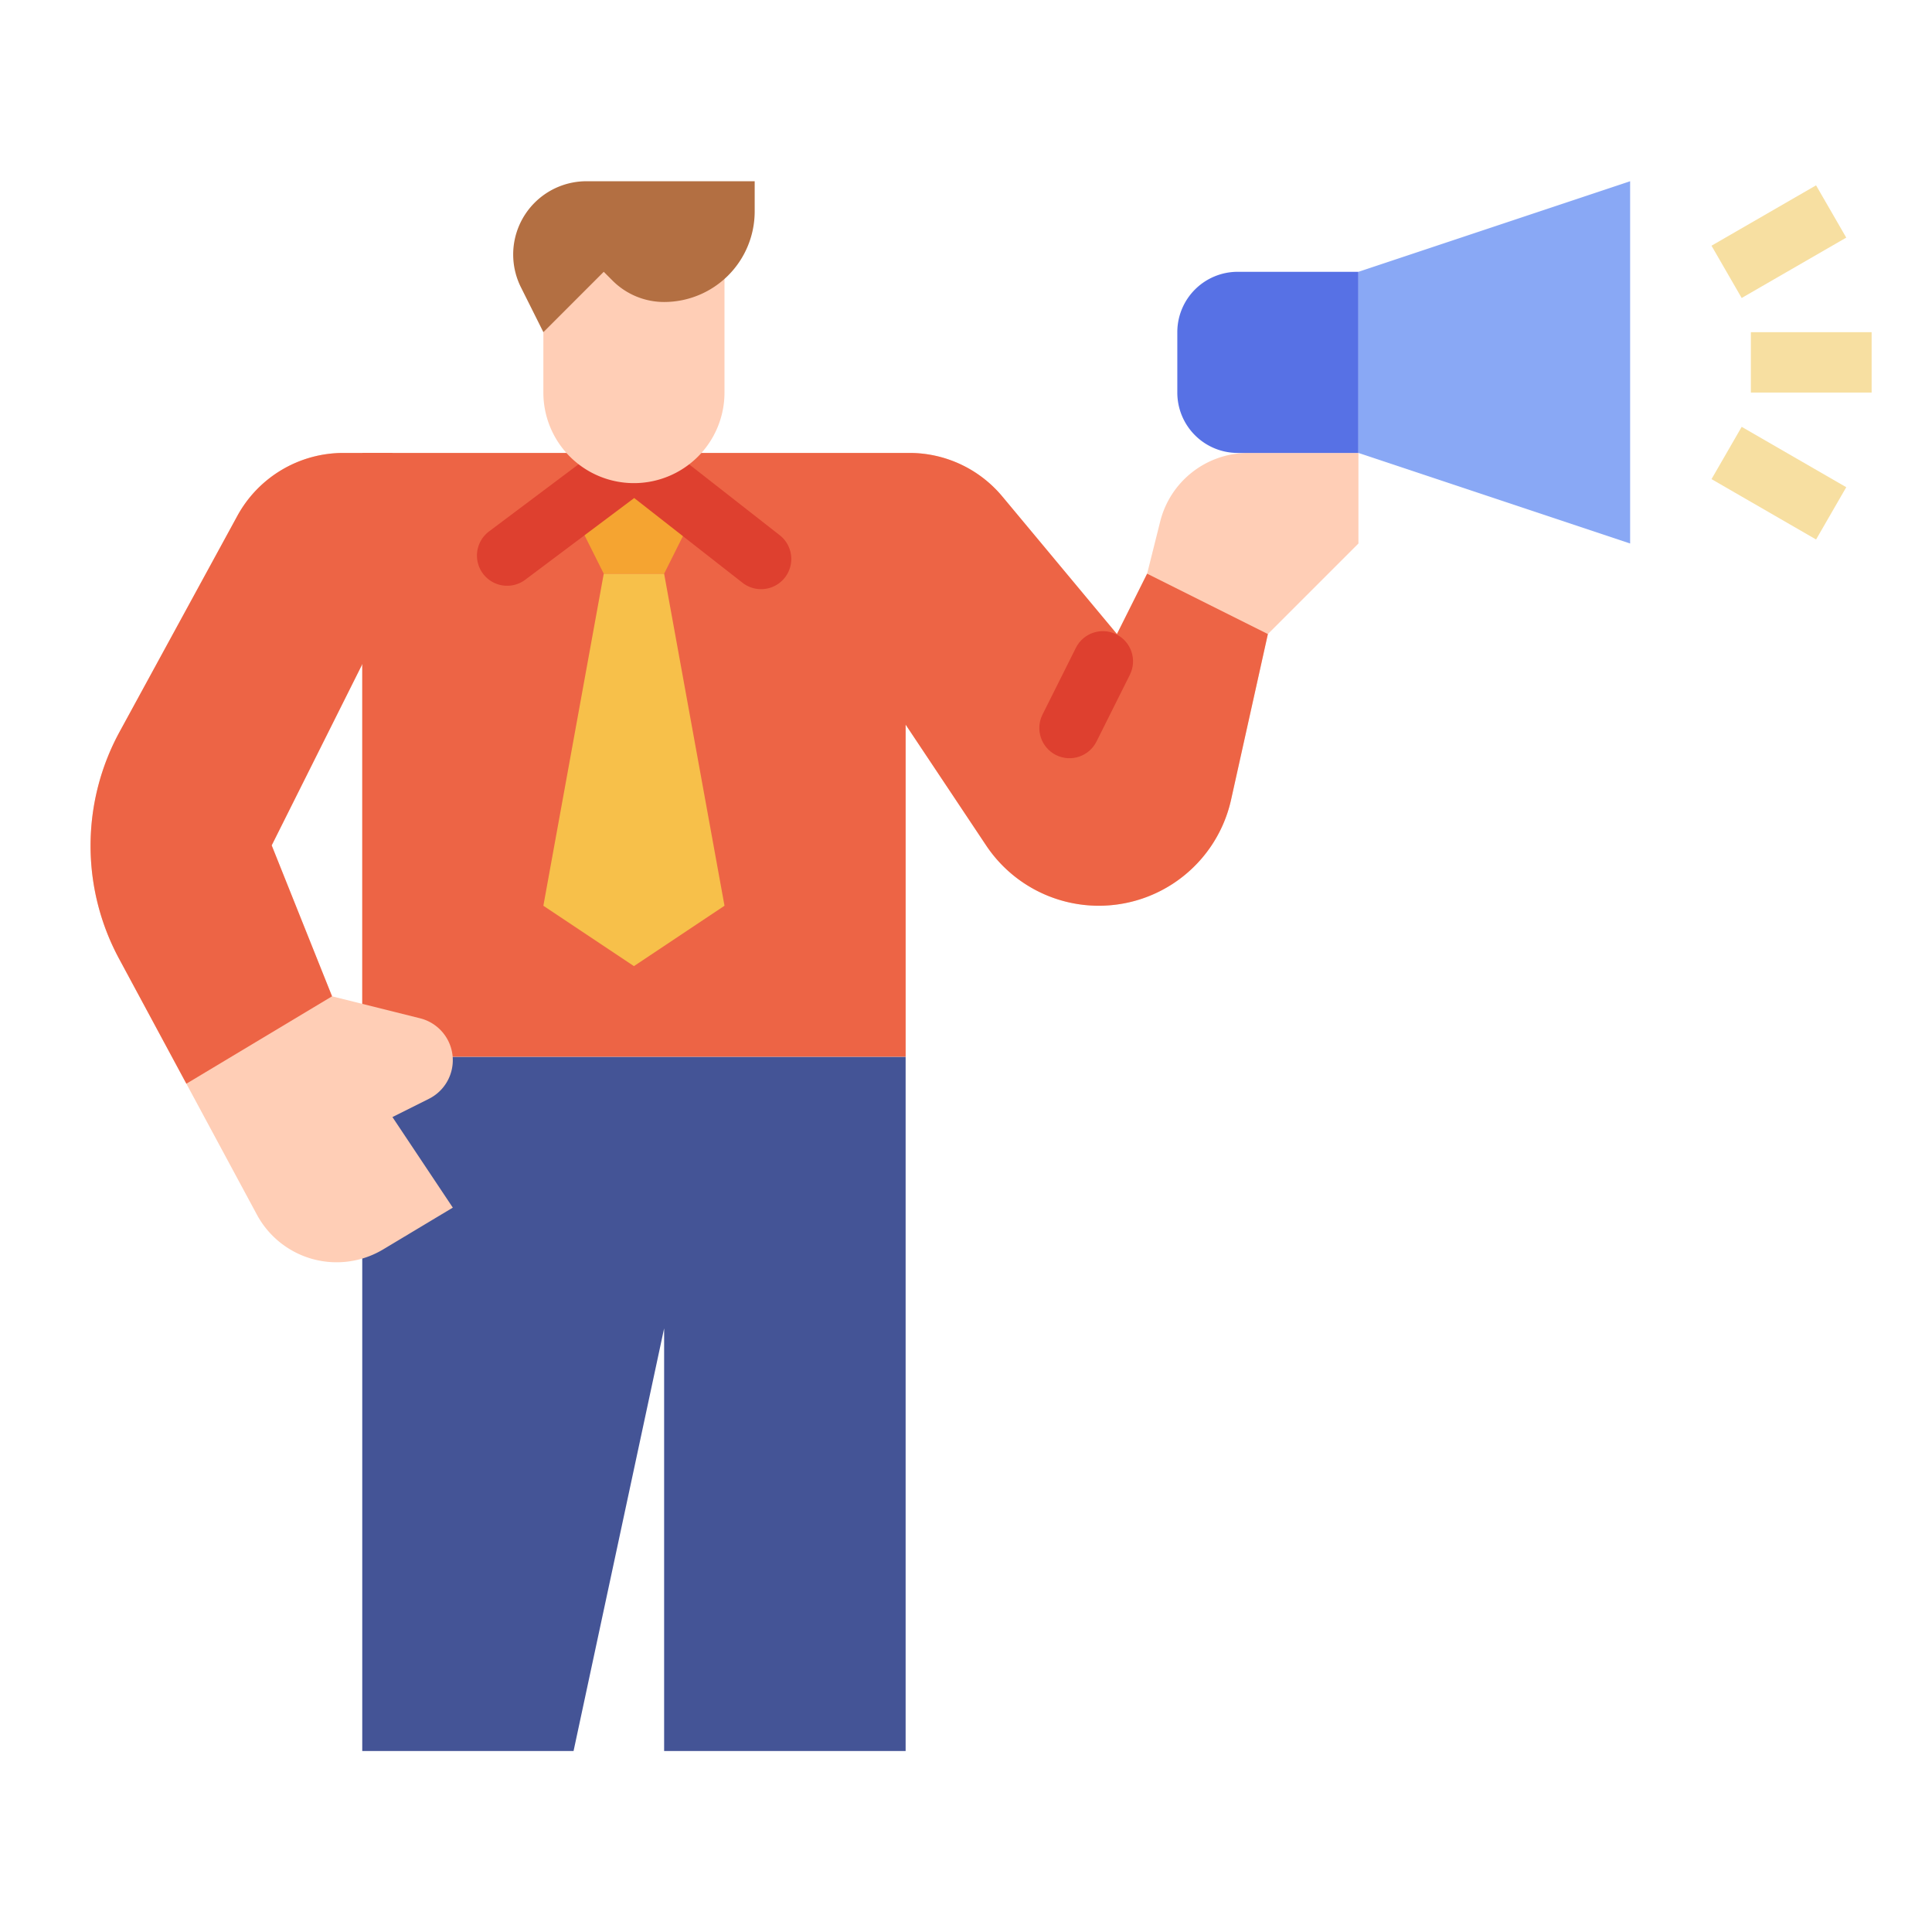 <svg xmlns="http://www.w3.org/2000/svg" viewBox="0.0 0.0 200.0 200.0" height="200.0px" width="200.0px"><path fill="#445496" fill-opacity="1.0"  filling="0" d="M59.375 181.263 L68.75 137.513 L68.75 181.263 L93.75 181.263 L93.75 109.388 L37.5 109.388 L37.5 181.263 L59.375 181.263 Z"></path>
<path fill="#ffceb6" fill-opacity="1.0"  filling="0" d="M140.625 46.888 L140.625 56.263 L131.25 65.637 L127.441 82.782 A14.023 14.023 0.0 0 1 102.086 87.52 L93.75 75.012 L93.75 109.388 L37.5 109.388 L37.5 46.888 L94.145 46.888 A12.51 12.51 0.0 0 1 103.75 51.384 L115.625 65.637 L118.75 59.388 L120.102 53.989 A9.376 9.376 0.0 0 1 129.195 46.888 L140.625 46.888 Z"></path>
<path fill="#ed6445" fill-opacity="1.0"  filling="0" d="M131.25 65.637 L127.441 82.782 A14.023 14.023 0.0 0 1 102.086 87.52 L93.75 75.012 L93.75 109.388 L37.5 109.388 L37.5 46.888 L94.145 46.888 A12.51 12.51 0.0 0 1 103.75 51.384 L115.625 65.637 L118.75 59.388 L131.25 65.637 Z"></path>
<path fill="#f7c04a" fill-opacity="1.0"  filling="0" d="M62.5 59.388 L56.25 93.762 L65.625 100.013 L75.0 93.762 L68.75 59.388 L62.5 59.388 Z"></path>
<path fill="#f5a431" fill-opacity="1.0"  filling="0" d="M62.5 59.388 L59.375 53.138 L65.624 50.013 L71.875 53.138 L68.75 59.388 L62.5 59.388 Z"></path>
<path fill="#ffceb6" fill-opacity="1.0"  filling="0" d="M40.625 115.638 L46.875 125.013 L39.672 129.333 A9.372 9.372 0.0 0 1 26.594 125.739 L19.293 112.184 L12.32 99.235 A24.651 24.651 0.0 0 1 12.387 75.743 L24.57 53.403 A12.507 12.507 0.0 0 1 35.547 46.888 L37.5 46.888 L37.5 68.762 L28.125 87.512 L34.375 103.138 L43.492 105.415 A4.47 4.47 0.0 0 1 44.406 113.747 L40.625 115.638 Z"></path>
<path fill="#de402f" fill-opacity="1.0"  filling="0" d="M107.921 73.97 L111.375 67.064 C112.146 65.521 114.022 64.895 115.565 65.667 L115.565 65.667 C117.108 66.438 117.733 68.314 116.962 69.857 L113.509 76.764 C112.737 78.307 110.861 78.932 109.318 78.161 L109.318 78.161 C107.775 77.389 107.15 75.513 107.921 73.97 Z"></path>
<path fill="#ed6445" fill-opacity="1.0"  filling="0" d="M37.5 68.762 L28.125 87.512 L34.375 103.138 L19.293 112.184 L12.32 99.235 A24.651 24.651 0.0 0 1 12.387 75.743 L24.57 53.403 A12.507 12.507 0.0 0 1 35.547 46.888 L40.625 46.888 L40.625 68.762 L37.5 68.762 Z"></path>
<path fill="#5771e5" fill-opacity="1.0"  filling="0" d="M128.125 28.137 L140.625 28.137 A0.0 0.0 0.0 0 1 140.625 28.137 L140.625 46.888 A0.0 0.0 0.0 0 1 140.625 46.888 L128.125 46.888 A6.25 6.25 0.0 0 1 121.875 40.638 L121.875 34.387 A6.25 6.25 0.0 0 1 128.125 28.137 Z"></path>
<path fill="#89a8f5" fill-opacity="1.0"  filling="0" d="M168.75 56.263 L140.625 46.888 L140.625 28.137 L168.75 18.762 L168.75 56.263 Z"></path>
<path fill="#f7dfa1" fill-opacity="1.0"  filling="0" d="M181.25 34.387 L193.75 34.387 L193.75 40.638 L181.25 40.638 L181.25 34.387 Z"></path>
<path fill="#f7dfa1" fill-opacity="1.0"  filling="0" d="M177.173 25.436 L187.998 19.186 L191.123 24.598 L180.298 30.848 L177.173 25.436 Z"></path>
<path fill="#f7dfa1" fill-opacity="1.0"  filling="0" d="M177.175 49.598 L180.299 44.186 L191.124 50.436 L188 55.848 L177.175 49.598 Z"></path>
<path fill="#de402f" fill-opacity="1.0"  filling="0" d="M81.25 59.79 A3.125 3.125 0.0 0 1 76.863 60.326 L65.652 51.555 L54.375 60.013 A3.125 3.125 0.0 0 1 50.0 59.388 L50.0 59.388 A3.125 3.125 0.0 0 1 50.625 55.013 L61.457 46.888 L69.828 46.888 L80.714 55.403 A3.125 3.125 0.0 0 1 81.25 59.79 Z"></path>
<path fill="#ffceb6" fill-opacity="1.0"  filling="0" d="M56.25 25.012 L56.249 40.638 A9.375 9.375 0.0 0 0 65.624 50.013 L65.624 50.013 A9.375 9.375 0.0 0 0 74.999 40.638 L74.999 25.011 L56.25 25.012 Z"></path>
<path fill="#b36f42" fill-opacity="1.0"  filling="0" d="M62.5 28.137 L63.416 29.054 A7.544 7.544 0.0 0 0 68.75 31.262 A9.377 9.377 0.0 0 0 78.125 21.886 C78.125 20.093 78.125 18.762 78.125 18.762 L60.709 18.762 A7.584 7.584 0.0 0 0 53.125 26.347 A7.584 7.584 0.0 0 0 53.926 29.739 L56.25 34.387 L62.5 28.137 Z"></path></svg>